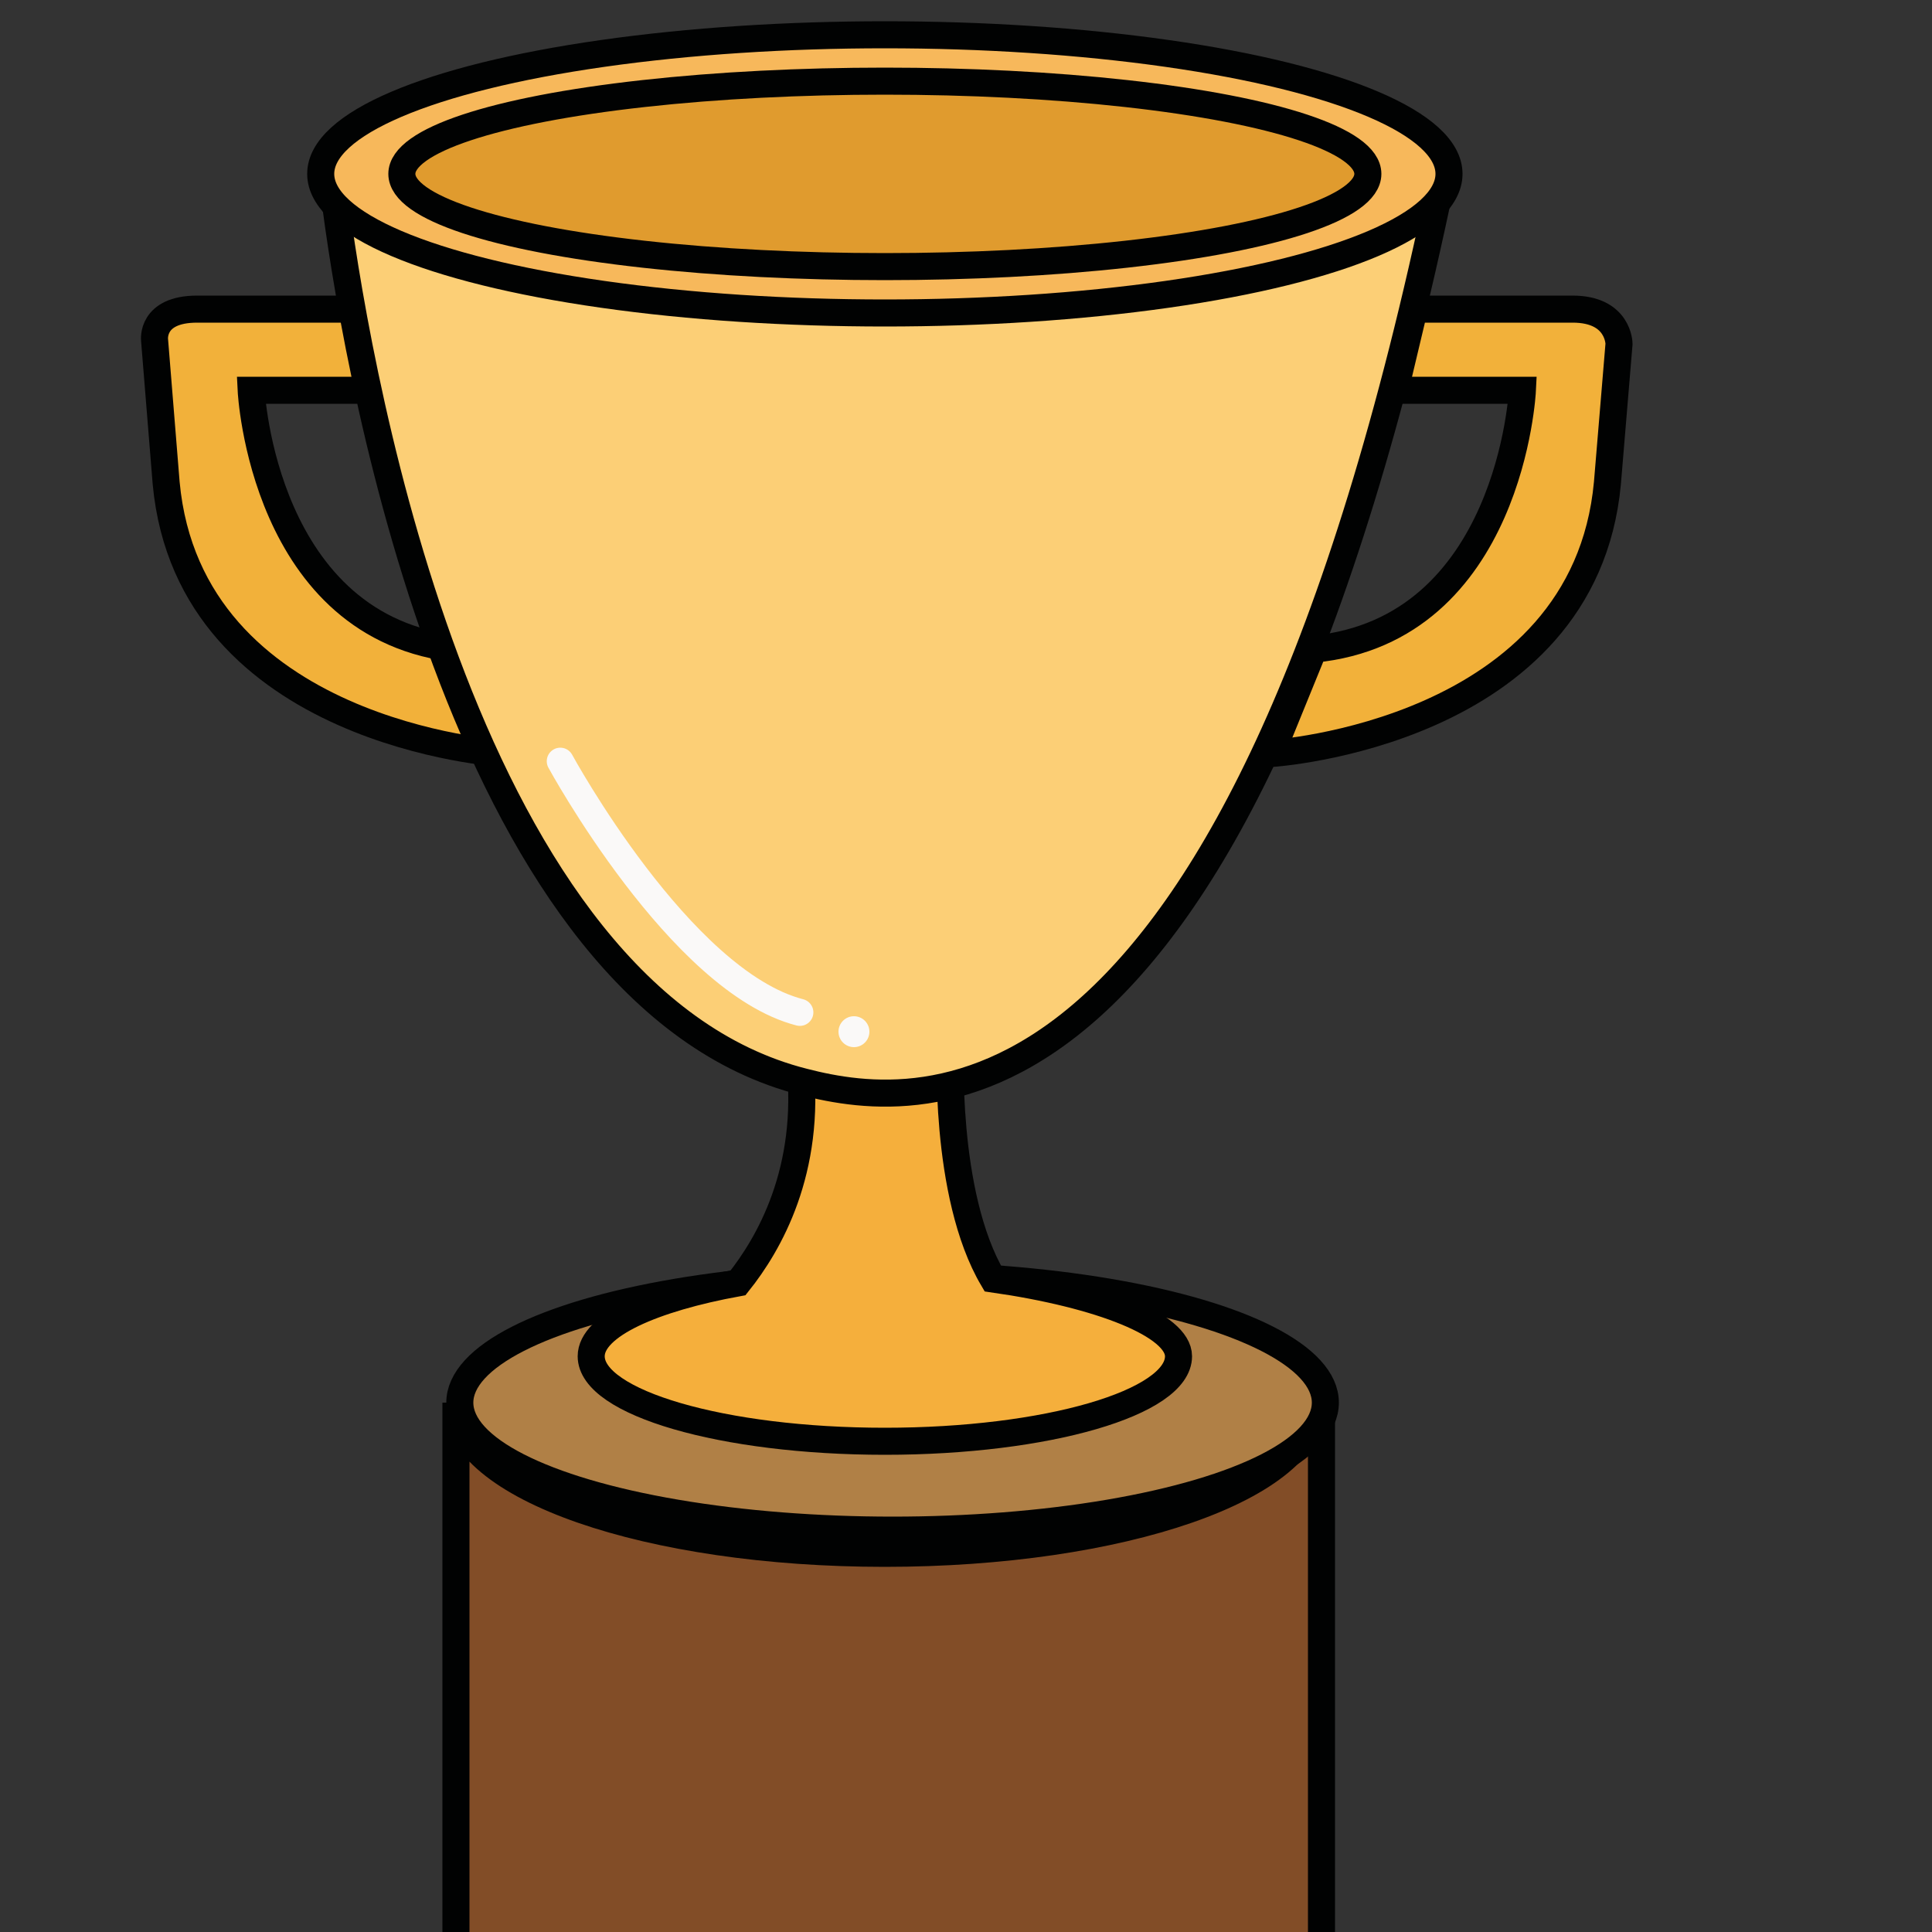 <?xml version="1.0" encoding="utf-8"?>
<!-- Generator: Adobe Illustrator 20.1.0, SVG Export Plug-In . SVG Version: 6.00 Build 0)  -->
<svg version="1.1" xmlns="http://www.w3.org/2000/svg" xmlns:xlink="http://www.w3.org/1999/xlink" x="0px" y="0px"
	 viewBox="0 0 50 50" style="enable-background:new 0 0 50 50;" xml:space="preserve">
<rect x="0" y="0" width="50" height="50" fill="#333333" stroke="none"/>
<style type="text/css">
	.st0{fill:#824D27;stroke:#010202;stroke-width:0.7;stroke-miterlimit:10;}
	.st1{fill:#B08046;stroke:#010202;stroke-width:0.7;stroke-miterlimit:10;}
	.st2{fill:#F2B13A;stroke:#010202;stroke-width:0.7;stroke-miterlimit:10;}
	.st3{fill:#F5AF3C;stroke:#010202;stroke-width:0.7;stroke-miterlimit:10;}
	.st4{fill:#FCCF76;stroke:#010202;stroke-width:0.7;stroke-miterlimit:10;}
	.st5{fill:#F7B85B;stroke:#010202;stroke-width:0.7;stroke-miterlimit:10;}
	.st6{fill:#E09B2E;stroke:#010202;stroke-width:0.7;stroke-miterlimit:10;}
	.st7{fill:none;stroke:#FAF9F8;stroke-width:0.7;stroke-linecap:round;stroke-miterlimit:10;}
	.st8{fill:#FAF9F8;}
</style>
<g id="Calque_2">
	<path class="st0" d="M34,36.3c0,2.2-5,3.9-11.1,3.9s-11.1-1.7-11.1-3.9v15.4h22.4V36.3H34z"/>
	<ellipse class="st1" cx="23.1" cy="36.3" rx="11.2" ry="3.3"/>
</g>
<g id="Calque_3">
	<path class="st2" d="M36.1,10.1h3.3c0,0-0.3,6.2-5.4,6.7c-1.1,2.7-1.1,2.7-1.1,2.7s8.1-0.5,8.7-7c0.3-3.6,0.3-3.6,0.3-3.6
		S41.9,8,40.7,8c-1.2,0-4.1,0-4.1,0L36.1,10.1L36.1,10.1"/>
	<path class="st2" d="M9.8,10.1H6.5c0,0,0.3,6.2,5.4,6.7c1.1,2.7,1.1,2.7,1.1,2.7s-8.1-0.5-8.7-7C4,8.8,4,8.8,4,8.8S3.9,8,5.1,8
		c1.2,0,4.1,0,4.1,0L9.8,10.1L9.8,10.1"/>
	<path class="st3" d="M25.7,33.1c-1.3-2.2-1.1-6.1-1.1-6.1s-2,0.6-3.9,0.5c0.3,2.8-0.8,4.7-1.6,5.7c-2.2,0.4-3.8,1.1-3.8,1.9
		c0,1.2,3.4,2.2,7.6,2.2c4.2,0,7.6-1,7.6-2.2C30.5,34.3,28.5,33.5,25.7,33.1z"/>
	<g>
		<path class="st4" d="M22.9,8C16.1,8,10.9,6.3,9,5.2c-0.2-0.1-0.4,0-0.3,0.2C9.3,9.9,12.1,25.8,20.8,28c3.1,0.8,11.3,1.7,16.5-23.3
			l-0.1,0C36.7,6.6,30.5,8,22.9,8z"/>
	</g>
	<ellipse class="st5" cx="22.9" cy="4.5" rx="14.6" ry="3.6"/>
	<ellipse class="st6" cx="22.9" cy="4.5" rx="12.5" ry="2.4"/>
	<path class="st7" d="M14.5,19.7c0,0,3.1,5.7,6.2,6.5"/>
	<circle class="st8" cx="22.1" cy="26.7" r="0.4"/>
</g>
</svg>
